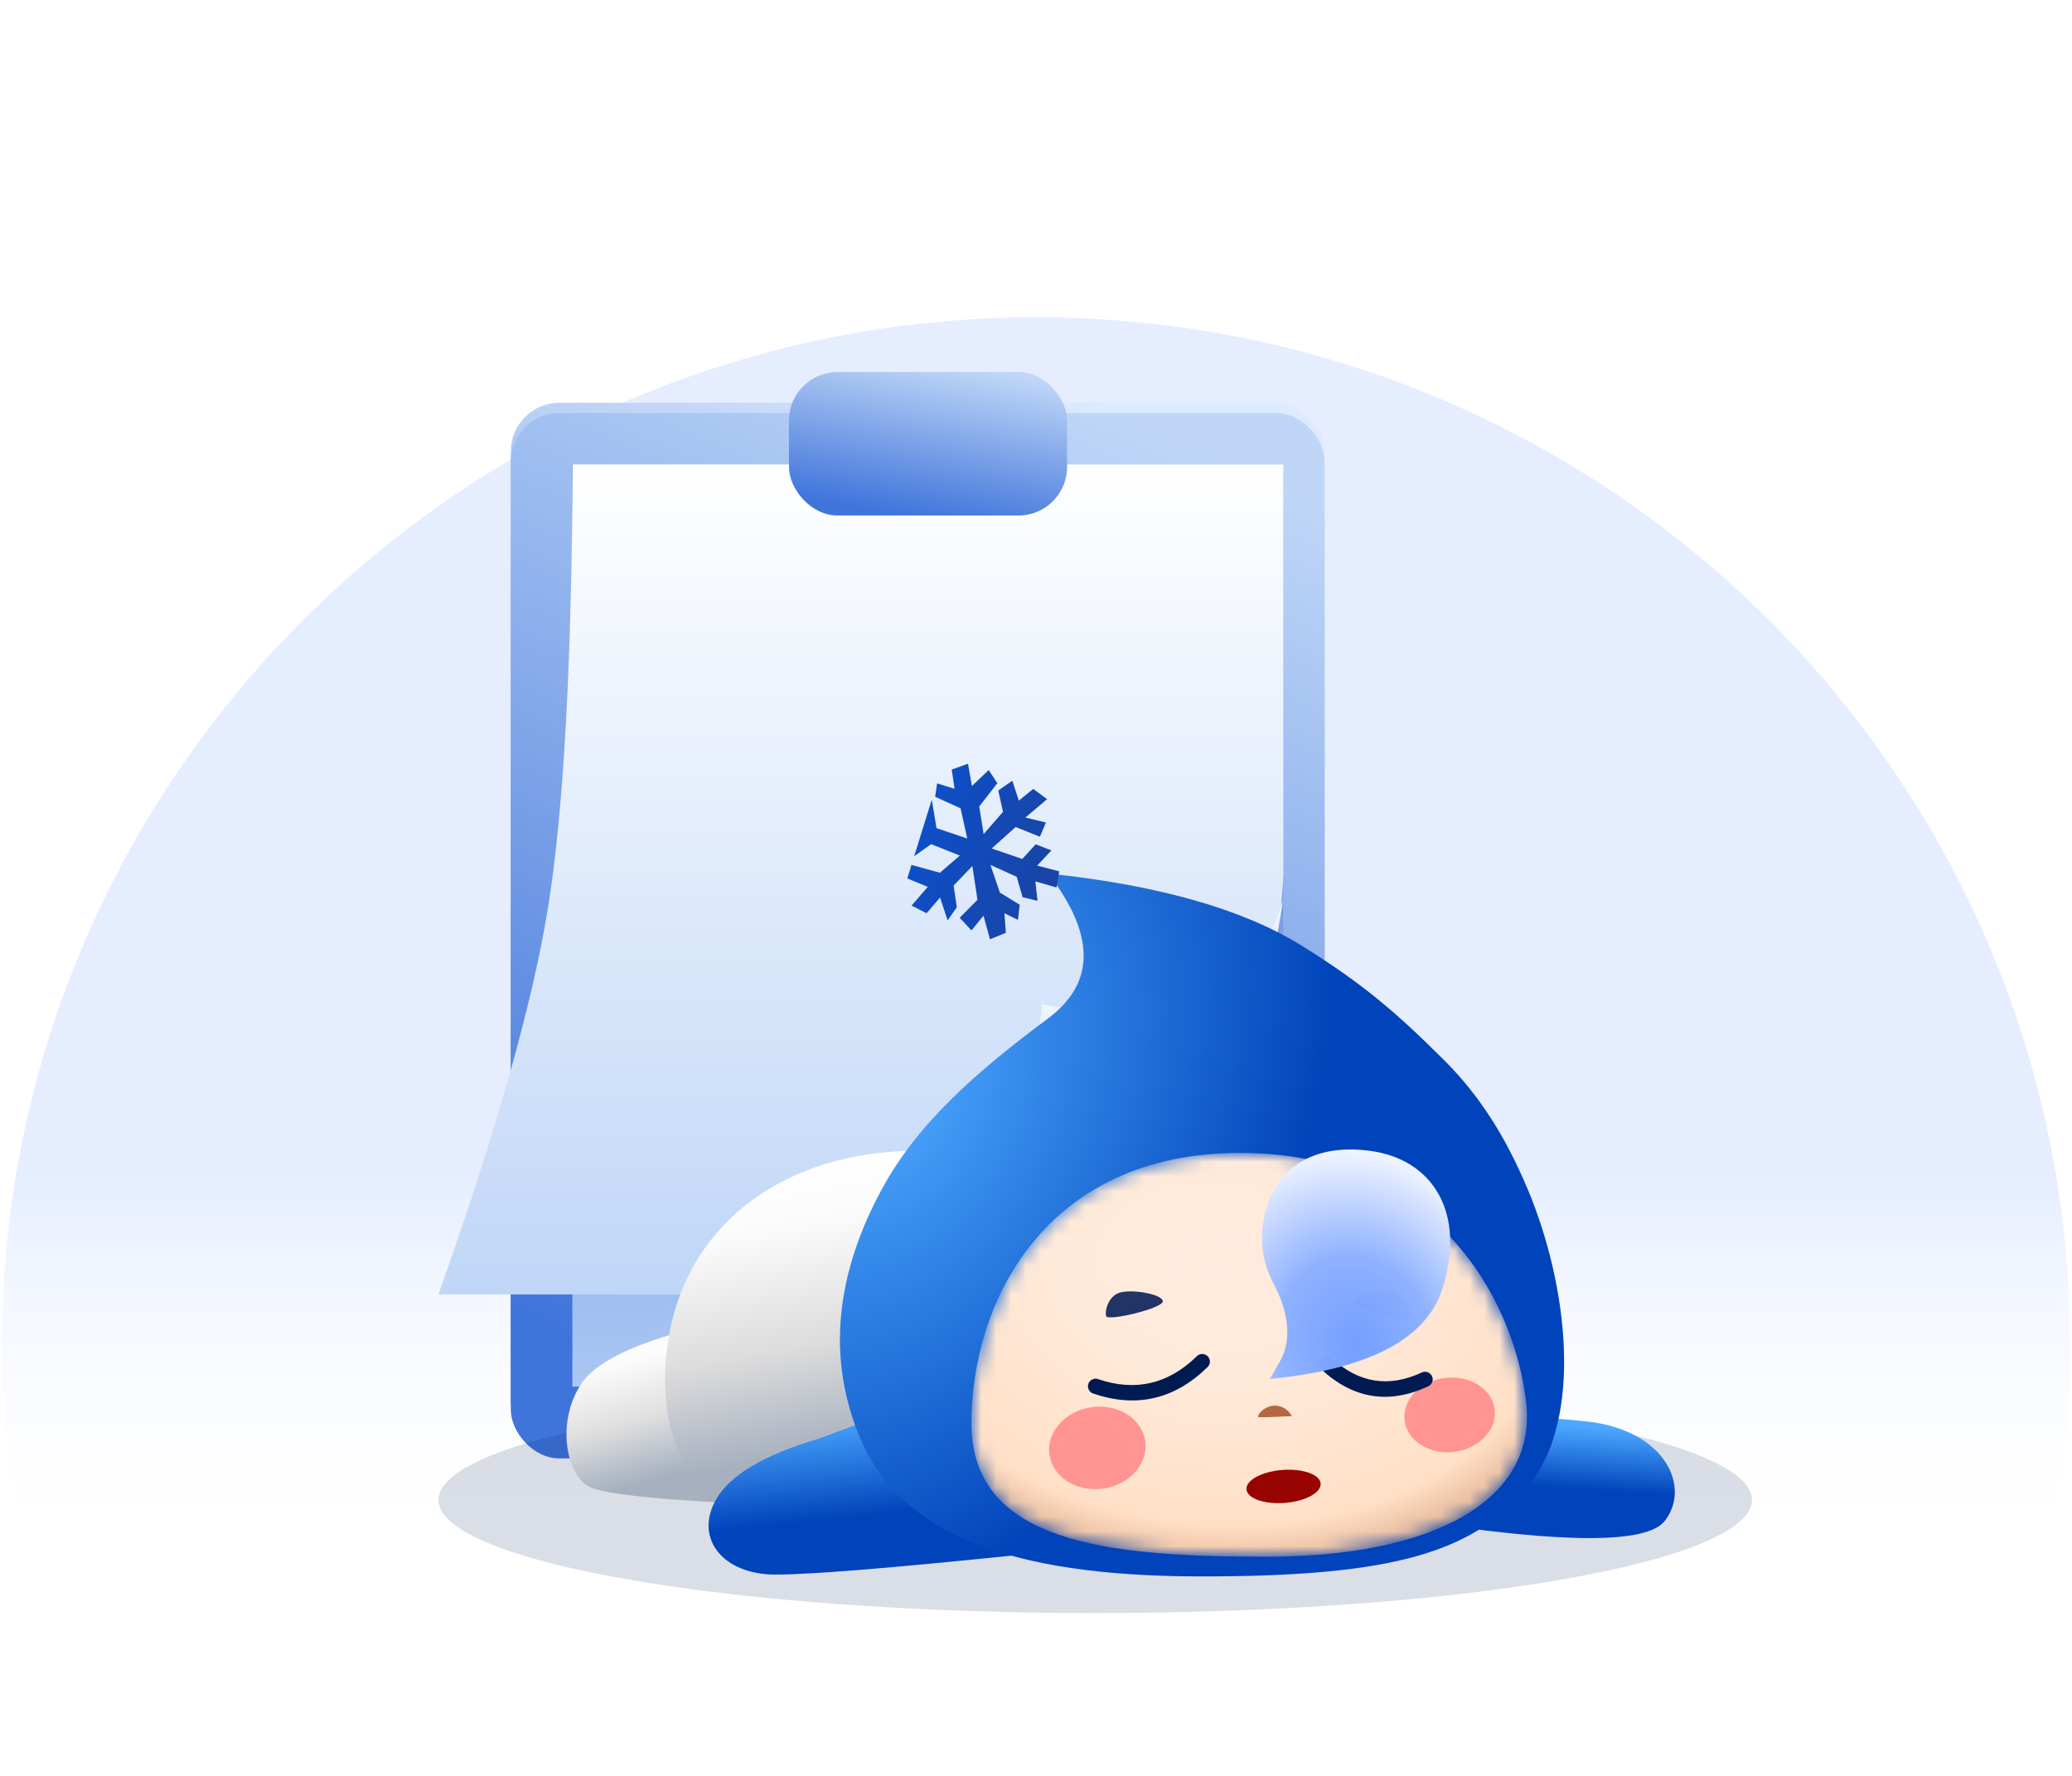 <svg xmlns="http://www.w3.org/2000/svg" xmlns:xlink="http://www.w3.org/1999/xlink" fill="none" version="1.1" width="140" height="120" viewBox="0 0 140 120"><defs><clipPath id="master_svg0_4172_79213"><rect x="0" y="0" width="140" height="120" rx="0"/></clipPath><linearGradient x1="0.5" y1="0.59" x2="0.5" y2="0.846" id="master_svg1_4069_53135"><stop offset="0%" stop-color="#E5EDFF" stop-opacity="0.984"/><stop offset="100%" stop-color="#FFFFFF" stop-opacity="0"/></linearGradient><linearGradient x1="0.737" y1="0" x2="0.391" y2="1" id="master_svg2_1352_88450"><stop offset="0%" stop-color="#DDEBFE" stop-opacity="1"/><stop offset="100%" stop-color="#3F74DB" stop-opacity="1"/></linearGradient><linearGradient x1="0.737" y1="0" x2="0.391" y2="1" id="master_svg3_1352_86885"><stop offset="0%" stop-color="#BFD6F7" stop-opacity="1"/><stop offset="100%" stop-color="#3F74DB" stop-opacity="1"/></linearGradient><linearGradient x1="0.5" y1="1.168" x2="0.441" y2="0" id="master_svg4_1352_88466"><stop offset="0%" stop-color="#BFD6F7" stop-opacity="1"/><stop offset="100%" stop-color="#3F74DB" stop-opacity="1"/></linearGradient><linearGradient x1="0.5" y1="0" x2="0.5" y2="1" id="master_svg5_4172_56553"><stop offset="0%" stop-color="#FFFFFF" stop-opacity="1"/><stop offset="100%" stop-color="#BFD6F7" stop-opacity="1"/></linearGradient><mask id="master_svg6_4172_79358"><g><path d="M38.69,31.372L86.718,31.372L86.718,59.077Q86.192,71.442,77.278,79.317Q68.363,87.193,54.581,87.467L29.625,87.467Q35.456,71.058,37.03,61.318Q38.604,51.578,38.69,31.372Z" fill-rule="evenodd" fill="#FFFFFF" fill-opacity="1"/></g></mask><linearGradient x1="0.5" y1="0.258" x2="0.909" y2="1.103" id="master_svg7_1352_88471"><stop offset="0%" stop-color="#F1F7FF" stop-opacity="1"/><stop offset="100%" stop-color="#3F74DB" stop-opacity="1"/></linearGradient><linearGradient x1="0.737" y1="0" x2="0.391" y2="1" id="master_svg8_1352_86885"><stop offset="0%" stop-color="#BFD6F7" stop-opacity="1"/><stop offset="100%" stop-color="#3F74DB" stop-opacity="1"/></linearGradient><filter id="master_svg9_4172_79328" filterUnits="objectBoundingBox" color-interpolation-filters="sRGB" x="-4" y="-4" width="96.75" height="23.301"><feFlood flood-opacity="0" result="BackgroundImageFix"/><feBlend mode="normal" in="SourceGraphic" in2="BackgroundImageFix" result="shape"/><feGaussianBlur stdDeviation="1" result="effect1_foregroundBlur"/></filter><linearGradient x1="0.326" y1="0" x2="0.579" y2="0.835" id="master_svga_4172_57155"><stop offset="2.857%" stop-color="#FFFFFF" stop-opacity="1"/><stop offset="25.161%" stop-color="#FBFBFB" stop-opacity="1"/><stop offset="60.849%" stop-color="#E0E0E0" stop-opacity="1"/><stop offset="100%" stop-color="#A6B0BF" stop-opacity="1"/></linearGradient><linearGradient x1="0.361" y1="0.043" x2="0.503" y2="0.764" id="master_svgb_4172_57079"><stop offset="2.857%" stop-color="#FFFFFF" stop-opacity="1"/><stop offset="25.161%" stop-color="#FBFBFB" stop-opacity="1"/><stop offset="65%" stop-color="#DCDCDC" stop-opacity="1"/><stop offset="100%" stop-color="#A7B0BF" stop-opacity="1"/></linearGradient><linearGradient x1="0.11" y1="0.257" x2="0.272" y2="0.727" id="master_svgc_4172_58446"><stop offset="0%" stop-color="#4CA8FF" stop-opacity="1"/><stop offset="100%" stop-color="#0043BA" stop-opacity="1"/></linearGradient><linearGradient x1="0.366" y1="0.063" x2="0.31" y2="0.5" id="master_svgd_4069_42893"><stop offset="0%" stop-color="#4CA8FF" stop-opacity="1"/><stop offset="100%" stop-color="#0043BA" stop-opacity="1"/></linearGradient><radialGradient cx="0" cy="0" r="1" gradientUnits="userSpaceOnUse" id="master_svge_4172_58640" gradientTransform="translate(59.362 74.225) rotate(30.287) scale(27.847 38.425)"><stop offset="0%" stop-color="#4DA9FF" stop-opacity="1"/><stop offset="100%" stop-color="#0043BA" stop-opacity="1"/></radialGradient><linearGradient x1="-0.693" y1="-0.293" x2="1" y2="0.752" id="master_svgf_3572_079534"><stop offset="0%" stop-color="#005CF2" stop-opacity="1"/><stop offset="100%" stop-color="#1A43A2" stop-opacity="1"/></linearGradient><radialGradient cx="0" cy="0" r="1" gradientUnits="userSpaceOnUse" id="master_svgg_4172_57944" gradientTransform="translate(161.449 87.492) rotate(101.944) scale(22.373 30.264)"><stop offset="0%" stop-color="#FFECDE" stop-opacity="1"/><stop offset="31.004%" stop-color="#FFEADA" stop-opacity="1"/><stop offset="77.627%" stop-color="#FFE0C7" stop-opacity="1"/><stop offset="100%" stop-color="#D49C77" stop-opacity="1"/></radialGradient><mask id="master_svgh_4172_79337"><g transform="matrix(-0.995,-0.105,-0.105,0.995,295.676,15.496)"><path d="M163.036,107.349C173.852,108.486,181.637,105.682,181.516,98.701C181.395,91.72,177.188,81.415,164.057,80.035C150.926,78.654,144.956,88.231,144.112,96.277C143.268,104.322,152.22,106.211,163.036,107.349Z" fill-rule="evenodd" fill="#FFFFFF" fill-opacity="1"/></g></mask><filter id="master_svgi_4172_79338" filterUnits="objectBoundingBox" color-interpolation-filters="sRGB" x="-6.181" y="-6.181" width="18.489" height="17.392"><feFlood flood-opacity="0" result="BackgroundImageFix"/><feBlend mode="normal" in="SourceGraphic" in2="BackgroundImageFix" result="shape"/><feGaussianBlur stdDeviation="1.545" result="effect1_foregroundBlur"/></filter><filter id="master_svgj_4172_79339" filterUnits="objectBoundingBox" color-interpolation-filters="sRGB" x="-6.181" y="-6.181" width="18.9" height="17.922"><feFlood flood-opacity="0" result="BackgroundImageFix"/><feBlend mode="normal" in="SourceGraphic" in2="BackgroundImageFix" result="shape"/><feGaussianBlur stdDeviation="1.545" result="effect1_foregroundBlur"/></filter><radialGradient cx="0" cy="0" r="1" gradientUnits="userSpaceOnUse" id="master_svgk_4172_59046" gradientTransform="translate(91.627 90.813) rotate(72.633) scale(16.109 13.871)"><stop offset="0%" stop-color="#719DFF" stop-opacity="0.984"/><stop offset="37.486%" stop-color="#8EB1FF" stop-opacity="0.988"/><stop offset="79.494%" stop-color="#EBF1FF" stop-opacity="0.998"/><stop offset="100%" stop-color="#FFFFFF" stop-opacity="1"/></radialGradient></defs><g clip-path="url(#master_svg0_4172_79213)"><g><path d="M126.638,120C134.966,114.917,139.875,106.119,139.875,90.919C139.875,52.547,108.591,21.441,70,21.441C31.409,21.441,0.125,52.547,0.125,90.919C0.125,106.119,5.034,114.917,13.362,120L126.638,120Z" fill-rule="evenodd" fill="url(#master_svg1_4069_53135)" fill-opacity="1"/></g><g><g><g><rect x="34.514" y="27.217" width="54.988" height="70.638" rx="3.282" fill="url(#master_svg2_1352_88450)" fill-opacity="1"/></g><g><rect x="34.514" y="27.909" width="54.988" height="70.638" rx="3.282" fill="url(#master_svg3_1352_86885)" fill-opacity="1"/></g><g><rect x="38.674" y="31.372" width="48.028" height="62.328" rx="0" fill="url(#master_svg4_1352_88466)" fill-opacity="1"/></g><g><g><path d="M38.69,31.372L86.718,31.372L86.718,59.077Q86.192,71.442,77.278,79.317Q68.363,87.193,54.581,87.467L29.625,87.467Q35.456,71.058,37.03,61.318Q38.604,51.578,38.69,31.372Z" fill-rule="evenodd" fill="url(#master_svg5_4172_56553)" fill-opacity="1"/></g><g mask="url(#master_svg6_4172_79358)"></g></g><g><path d="M70.409,67.865Q68.823,86.013,54.436,87.535Q83.11,86.525,86.688,60.796Q84.025,70.137,70.409,67.865Z" fill-rule="evenodd" fill="url(#master_svg7_1352_88471)" fill-opacity="1"/></g><g><rect x="53.307" y="25.139" width="18.793" height="9.695" rx="3.282" fill="url(#master_svg8_1352_86885)" fill-opacity="1"/></g></g><g style="opacity:0.15;" filter="url(#master_svg9_4172_79328)"><ellipse cx="74" cy="101.35" rx="44.375" ry="7.65" fill="#092158" fill-opacity="1"/></g><g><g><path d="M39.262,93.525C37.565,96.103,38.269,99.663,39.79,100.448Q41.311,101.234,51.606,101.669L49.193,89.227Q40.96,90.946,39.262,93.525Z" fill="url(#master_svga_4172_57155)" fill-opacity="1"/></g><g><path d="M44.94,93.262Q44.94,97.232,46.871,99.677Q50.212,103.909,59.333,103.577L65.958,95.325Q74.78,85.848,72.728,81.494Q71.581,79.06,67.034,78.227C54.355,75.906,44.94,82.424,44.94,93.262Z" fill="url(#master_svgb_4172_57079)" fill-opacity="1"/></g><g transform="matrix(0.994,0.114,-0.114,0.994,10.835,-4.983)"><path d="M49.339,101.405C48.272,104.113,50.466,106.255,53.924,105.868Q57.383,105.48,69.857,102.73L63.668,92.415L55.817,96.41Q50.406,98.697,49.339,101.405Z" fill="url(#master_svgc_4172_58446)" fill-opacity="1"/></g><g><path d="M94.974,95.625L95.724,102.771Q110.68,105.092,112.485,102.771C114.29,100.45,112.485,96.613,107.195,96.05Q101.905,95.488,94.974,95.625Z" fill="url(#master_svgd_4069_42893)" fill-opacity="1"/></g><g><g><g transform="matrix(0.999,-0.035,0.035,0.999,-1.753,1.952)"><g><g transform="matrix(1,0.017,-0.017,1,1.045,-0.966)"><path d="M70.533,59.372Q75.196,65.668,70.361,69.145C65.527,72.621,61.399,76.021,58.83,80.619C56.261,85.217,54.604,91.078,57.162,97.369C59.719,103.659,66.735,106.8,79.915,107.054C93.095,107.307,98.549,105.743,102.285,101.269C106.021,96.796,105.136,87.845,102.58,81.383C101.051,77.518,99.271,74.762,97.06,72.474C93.962,69.271,91.69,67.212,87.535,64.534Q81.656,60.745,70.533,59.372Z" fill-rule="evenodd" fill="url(#master_svge_4172_58640)" fill-opacity="1"/></g></g><g transform="matrix(0.983,-0.182,0.182,0.983,-8.649,11.724)"><path d="M65.504,53.095L64.342,53.243L64.25,54.554L63.177,53.941L62.851,54.795L64.36,55.932L64.36,58.023L62.482,56.888L62.584,54.986L62.553,54.994L60.598,58.415L61.893,57.867L63.619,59.039L62.054,59.882L60.291,58.95L59.82,59.782L61.045,60.638L59.7,61.637L60.581,62.361L61.703,61.52L61.863,63.14L62.664,62.409L62.773,60.928L64.294,59.911L64.137,62.219L62.7,63.145L63.293,64.153L64.302,63.355L64.385,65.007L65.528,64.812L65.721,63.502L66.516,64.135L66.854,63.162L65.721,62.069L65.504,60.106L67.064,61.274L67.156,62.709L68.087,63.162L68.229,61.85L69.533,62.558L69.95,61.536L68.579,60.832L69.743,60.039L68.788,59.405L67.692,60.178L65.83,59.039L67.719,57.971L69.181,58.968L69.787,58.117L68.506,57.487L70.208,56.592L69.441,55.713L68.318,56.274L68.183,54.866L67.11,55.305L67.11,56.785L65.504,57.971L65.62,56.082L67.153,54.811L66.779,53.815L65.434,54.624L65.504,53.095Z" fill-rule="evenodd" fill="url(#master_svgf_3572_079534)" fill-opacity="1"/></g></g><g transform="matrix(-1,0,0,1,207.813,0)" mask="url(#master_svgh_4172_79337)"><g transform="matrix(-0.995,-0.105,-0.105,0.995,295.676,15.496)"><path d="M163.036,107.349C173.852,108.486,181.637,105.682,181.516,98.701C181.395,91.72,177.188,81.415,164.057,80.035C150.926,78.654,144.956,88.231,144.112,96.277C143.268,104.322,152.22,106.211,163.036,107.349Z" fill-rule="evenodd" fill="url(#master_svgg_4172_57944)" fill-opacity="1"/></g><g transform="matrix(0.993,0.122,-0.122,0.993,12.093,-12.36)" filter="url(#master_svgi_4172_79338)"><ellipse cx="110.156" cy="95.196" rx="3.063" ry="2.514" fill="#FF9492" fill-opacity="1"/></g><g transform="matrix(0.99,0.139,-0.139,0.99,14.45,-17.288)" filter="url(#master_svgj_4172_79339)"><ellipse cx="134.106" cy="97.46" rx="3.269" ry="2.78" fill="#FF9492" fill-opacity="1"/></g></g></g><g transform="matrix(-0.968,0.25,0.25,0.968,136.805,-17.384)"><path d="M88.862,92.284Q88.916,92.249,88.959,92.202Q89.002,92.155,89.033,92.098Q89.063,92.042,89.079,91.98Q89.094,91.918,89.094,91.854Q89.094,91.803,89.084,91.754Q89.075,91.704,89.055,91.657Q89.036,91.61,89.008,91.568Q88.979,91.526,88.943,91.49Q88.908,91.454,88.865,91.426Q88.823,91.398,88.776,91.378Q88.73,91.359,88.68,91.349Q88.63,91.339,88.579,91.339Q88.425,91.339,88.296,91.424L88.296,91.424Q84.956,93.619,81.436,91.594L81.436,91.594Q81.316,91.525,81.179,91.525Q81.128,91.525,81.078,91.535Q81.028,91.545,80.982,91.565Q80.935,91.584,80.893,91.612Q80.85,91.64,80.815,91.676Q80.779,91.712,80.75,91.754Q80.722,91.796,80.703,91.843Q80.683,91.89,80.674,91.94Q80.664,91.99,80.664,92.04Q80.664,92.108,80.681,92.174Q80.699,92.239,80.733,92.298Q80.767,92.357,80.815,92.405Q80.863,92.453,80.922,92.487L80.922,92.487Q84.992,94.829,88.862,92.284L88.862,92.284Z" fill-rule="evenodd" fill="#001A52" fill-opacity="1"/></g><g transform="matrix(0.983,0.186,-0.186,0.983,18.607,-15.041)"><path d="M96.71,92.296Q96.811,92.224,96.868,92.113Q96.924,92.003,96.924,91.878Q96.924,91.828,96.914,91.778Q96.905,91.728,96.885,91.681Q96.866,91.634,96.838,91.592Q96.809,91.55,96.774,91.514Q96.738,91.478,96.696,91.45Q96.653,91.422,96.606,91.403Q96.56,91.383,96.51,91.373Q96.46,91.363,96.409,91.363Q96.243,91.363,96.109,91.46L96.109,91.46Q93.098,93.626,89.926,91.629L89.926,91.629Q89.8,91.55,89.651,91.55Q89.601,91.55,89.551,91.56Q89.501,91.569,89.454,91.589Q89.407,91.608,89.365,91.636Q89.323,91.665,89.287,91.701Q89.251,91.736,89.223,91.779Q89.195,91.821,89.176,91.868Q89.156,91.914,89.146,91.964Q89.136,92.014,89.136,92.065Q89.136,92.13,89.153,92.193Q89.169,92.256,89.201,92.314Q89.232,92.371,89.277,92.418Q89.322,92.466,89.377,92.5L89.377,92.501Q93.136,94.868,96.71,92.297L96.71,92.296Z" fill-rule="evenodd" fill="#001A52" fill-opacity="1"/></g><g transform="matrix(0.966,0.259,-0.259,0.966,25.548,-20.799)"><path d="M91.777,87.923C91.777,88.419,95.743,88.313,95.743,87.923C95.743,87.533,95.231,86.63,94.399,86.63C93.568,86.63,91.777,87.428,91.777,87.923Z" fill="#223365" fill-opacity="1"/></g><g transform="matrix(-0.966,0.259,0.259,0.966,131.38,-17.296)"><path d="M78.243,87.923C78.243,88.419,82.209,88.313,82.209,87.923C82.209,87.533,81.697,86.63,80.865,86.63C80.034,86.63,78.243,87.428,78.243,87.923Z" fill="#223365" fill-opacity="1"/></g><g transform="matrix(0.997,-0.078,0.078,0.997,-7.475,6.829)"><ellipse cx="86.609" cy="100.671" rx="2.514" ry="1.116" fill="#970300" fill-opacity="1"/></g><g transform="matrix(-0.941,0.344,0.349,0.935,135.653,-23.776)"><path d="M86.924,95.793Q88.743,95.228,89.091,95.068C88.967,94.763,88.179,94.48,87.606,94.793Q87.032,95.106,86.924,95.793Z" fill-rule="evenodd" fill="#B46841" fill-opacity="1"/></g></g><g><path d="M85.321,82.805Q85.058,84.884,86.072,86.782C86.945,88.416,87.391,90.414,86.467,92.02L85.799,93.181Q95.844,92.187,97.463,87.073C99.082,81.958,96.814,78.33,92.569,77.764C88.325,77.197,85.761,79.309,85.321,82.805Z" fill="url(#master_svgk_4172_59046)" fill-opacity="1"/></g></g></g></g></svg>